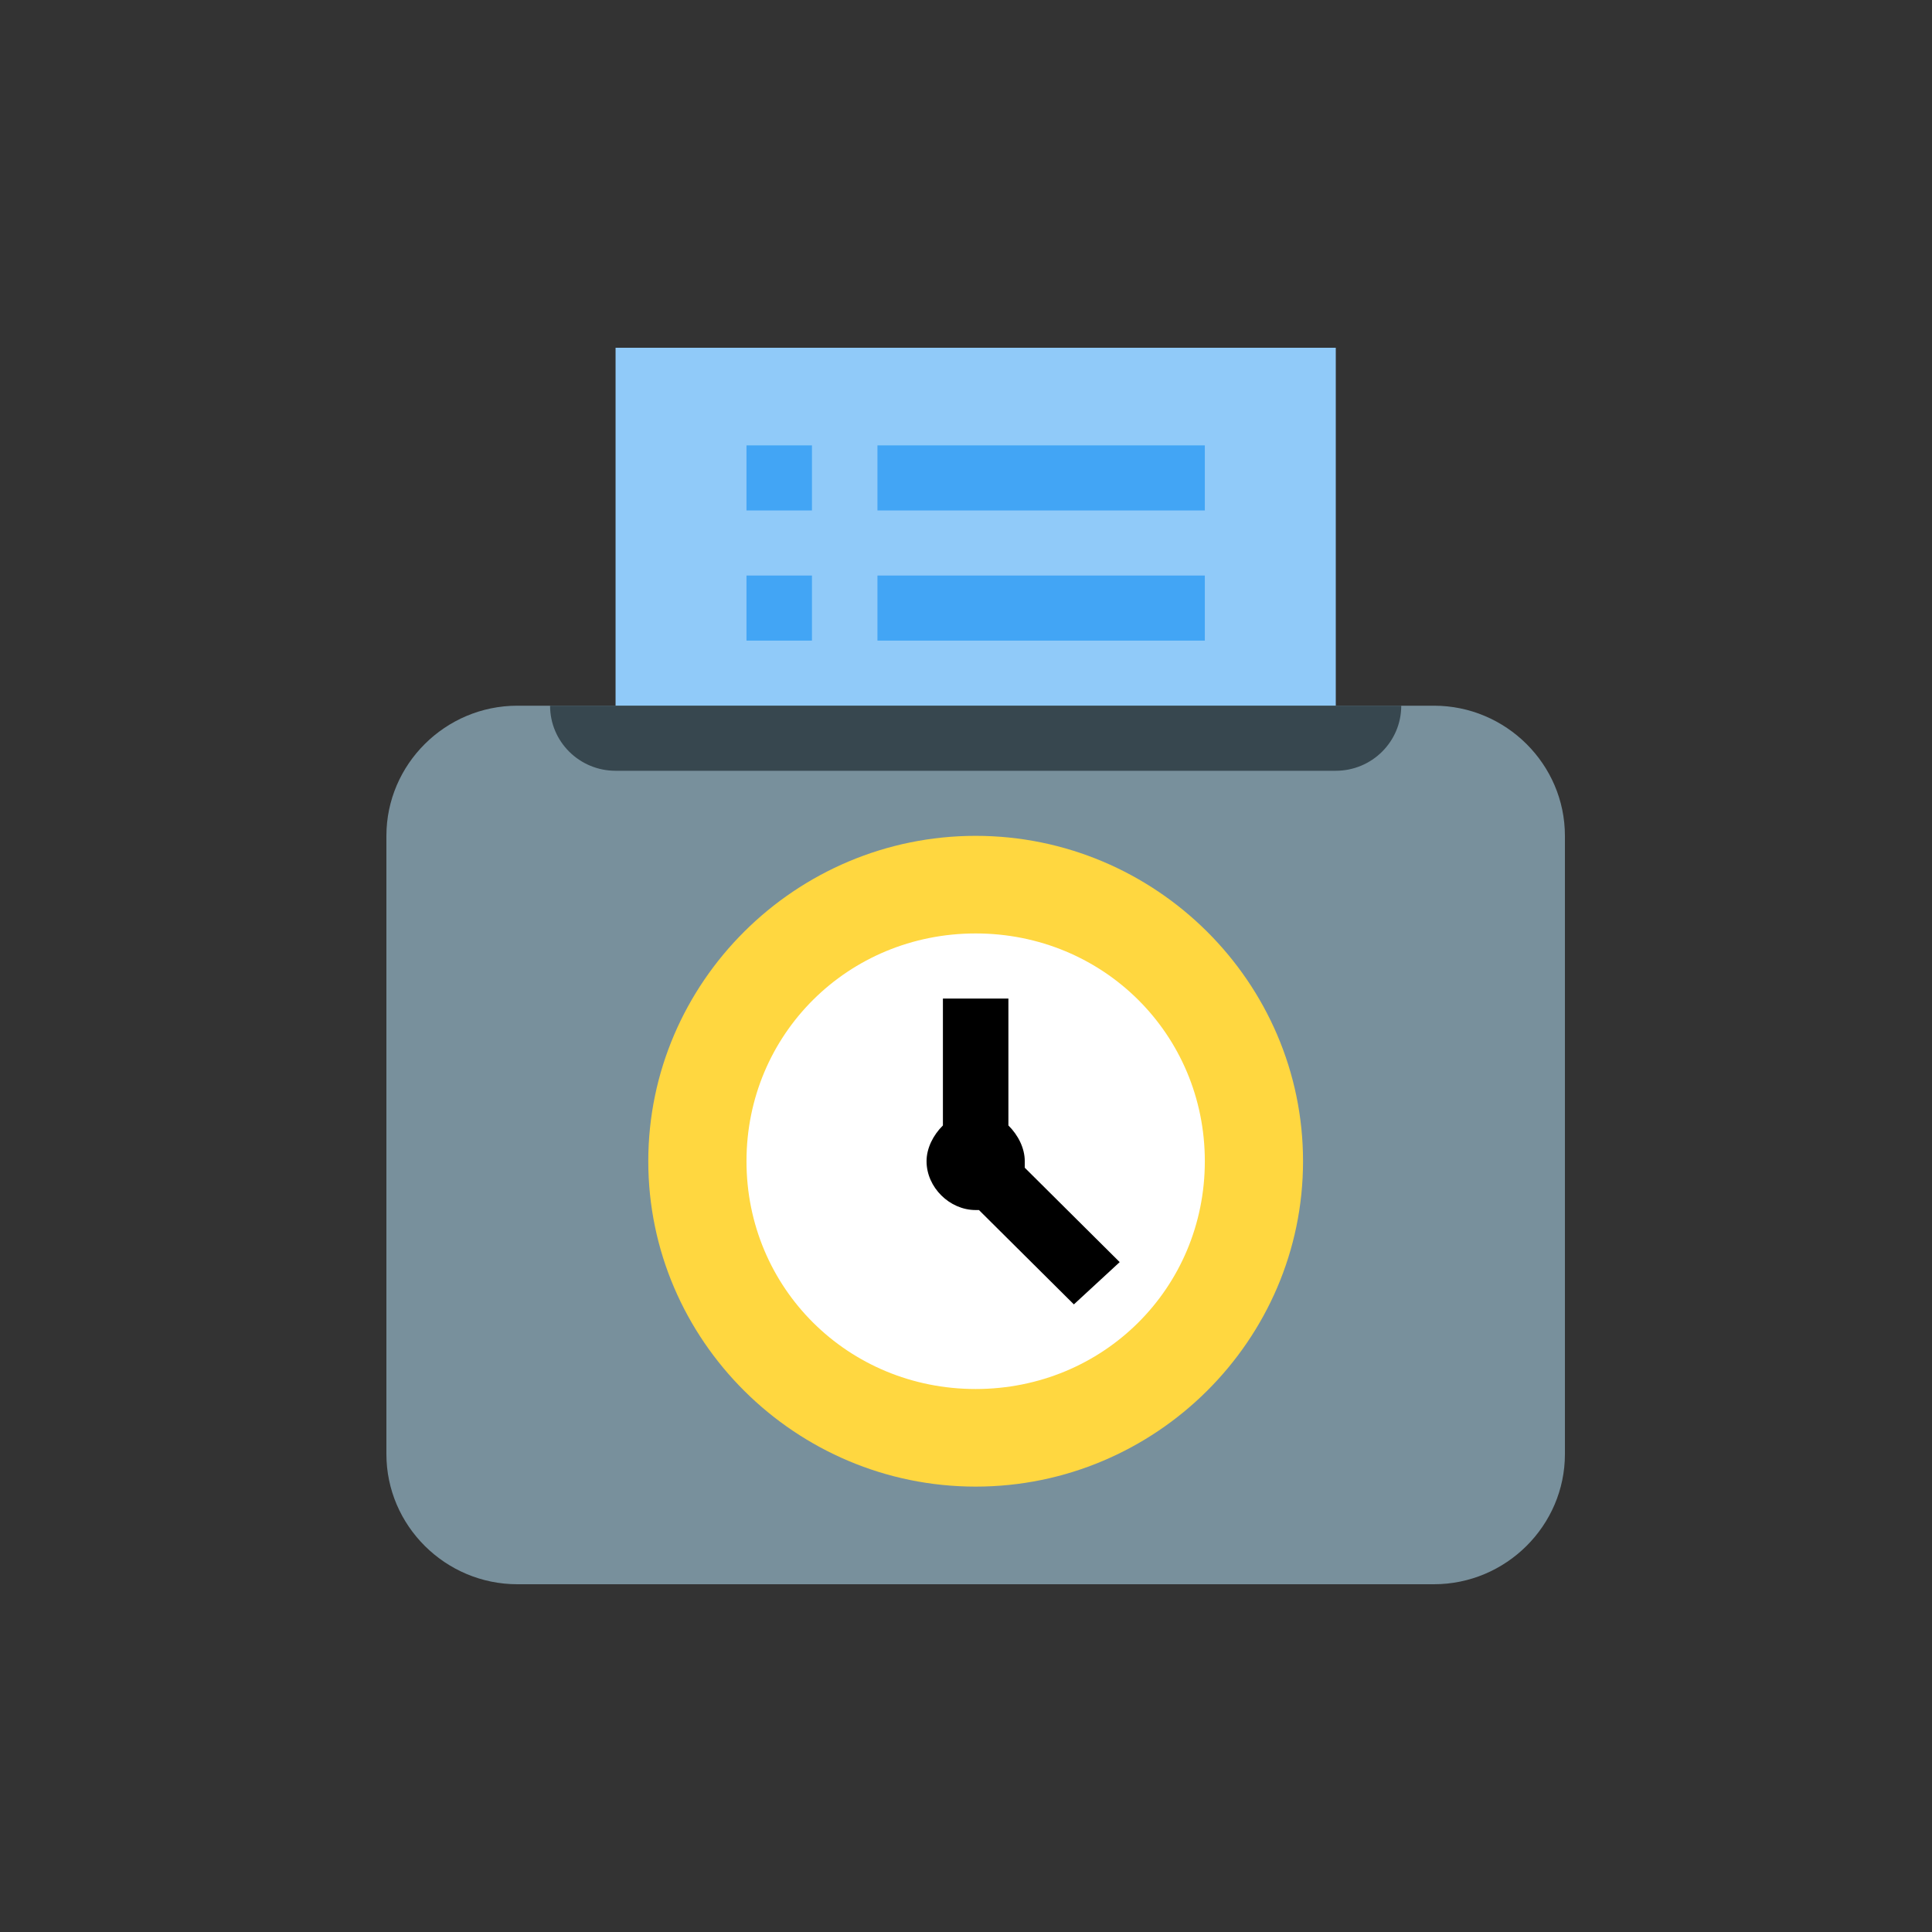 <svg width="60" height="60" viewBox="0 0 60 60" fill="none" xmlns="http://www.w3.org/2000/svg">
<rect x="0" y="0" width="60" height="60" fill="#333333" stroke="none"/>
<path d="M12 25.958V45.158C12 47.38 13.83 49.2 16.067 49.2H44.533C46.77 49.2 48.6 47.38 48.6 45.158V25.958C48.6 23.736 46.77 21.916 44.533 21.916H16.067C13.83 21.916 12 23.736 12 25.958Z" fill="#78909C"/>
<path d="M40.467 36.063C40.467 41.621 35.892 46.168 30.3 46.168C24.708 46.168 20.133 41.621 20.133 36.063C20.133 30.505 24.708 25.958 30.3 25.958C35.892 25.958 40.467 30.505 40.467 36.063Z" fill="#FFD740"/>
<path d="M37.417 36.063C37.417 40.004 34.265 43.137 30.3 43.137C26.335 43.137 23.183 40.004 23.183 36.063C23.183 32.122 26.335 28.989 30.3 28.989C34.265 28.989 37.417 32.122 37.417 36.063Z" fill="white"/>
<path d="M34.773 39.196L31.825 36.265C31.825 36.164 31.825 36.164 31.825 36.063C31.825 35.659 31.622 35.255 31.317 34.952V31.011H29.283V34.952C28.978 35.255 28.775 35.659 28.775 36.063C28.775 36.871 29.487 37.579 30.3 37.579H30.402L33.35 40.509L34.773 39.196Z" fill="black"/>
<rect x="19.117" y="10.8" width="22.367" height="11.116" fill="#90CAF9"/>
<path d="M17.083 21.916C17.083 23.032 17.993 23.937 19.117 23.937H41.483C42.607 23.937 43.517 23.032 43.517 21.916H17.083Z" fill="#37474F"/>
<rect x="23.183" y="13.832" width="2.033" height="2.021" fill="#42A5F5"/>
<rect x="27.25" y="13.832" width="10.167" height="2.021" fill="#42A5F5"/>
<rect x="23.183" y="17.874" width="2.033" height="2.021" fill="#42A5F5"/>
<rect x="27.25" y="17.874" width="10.167" height="2.021" fill="#42A5F5"/>
</svg>
